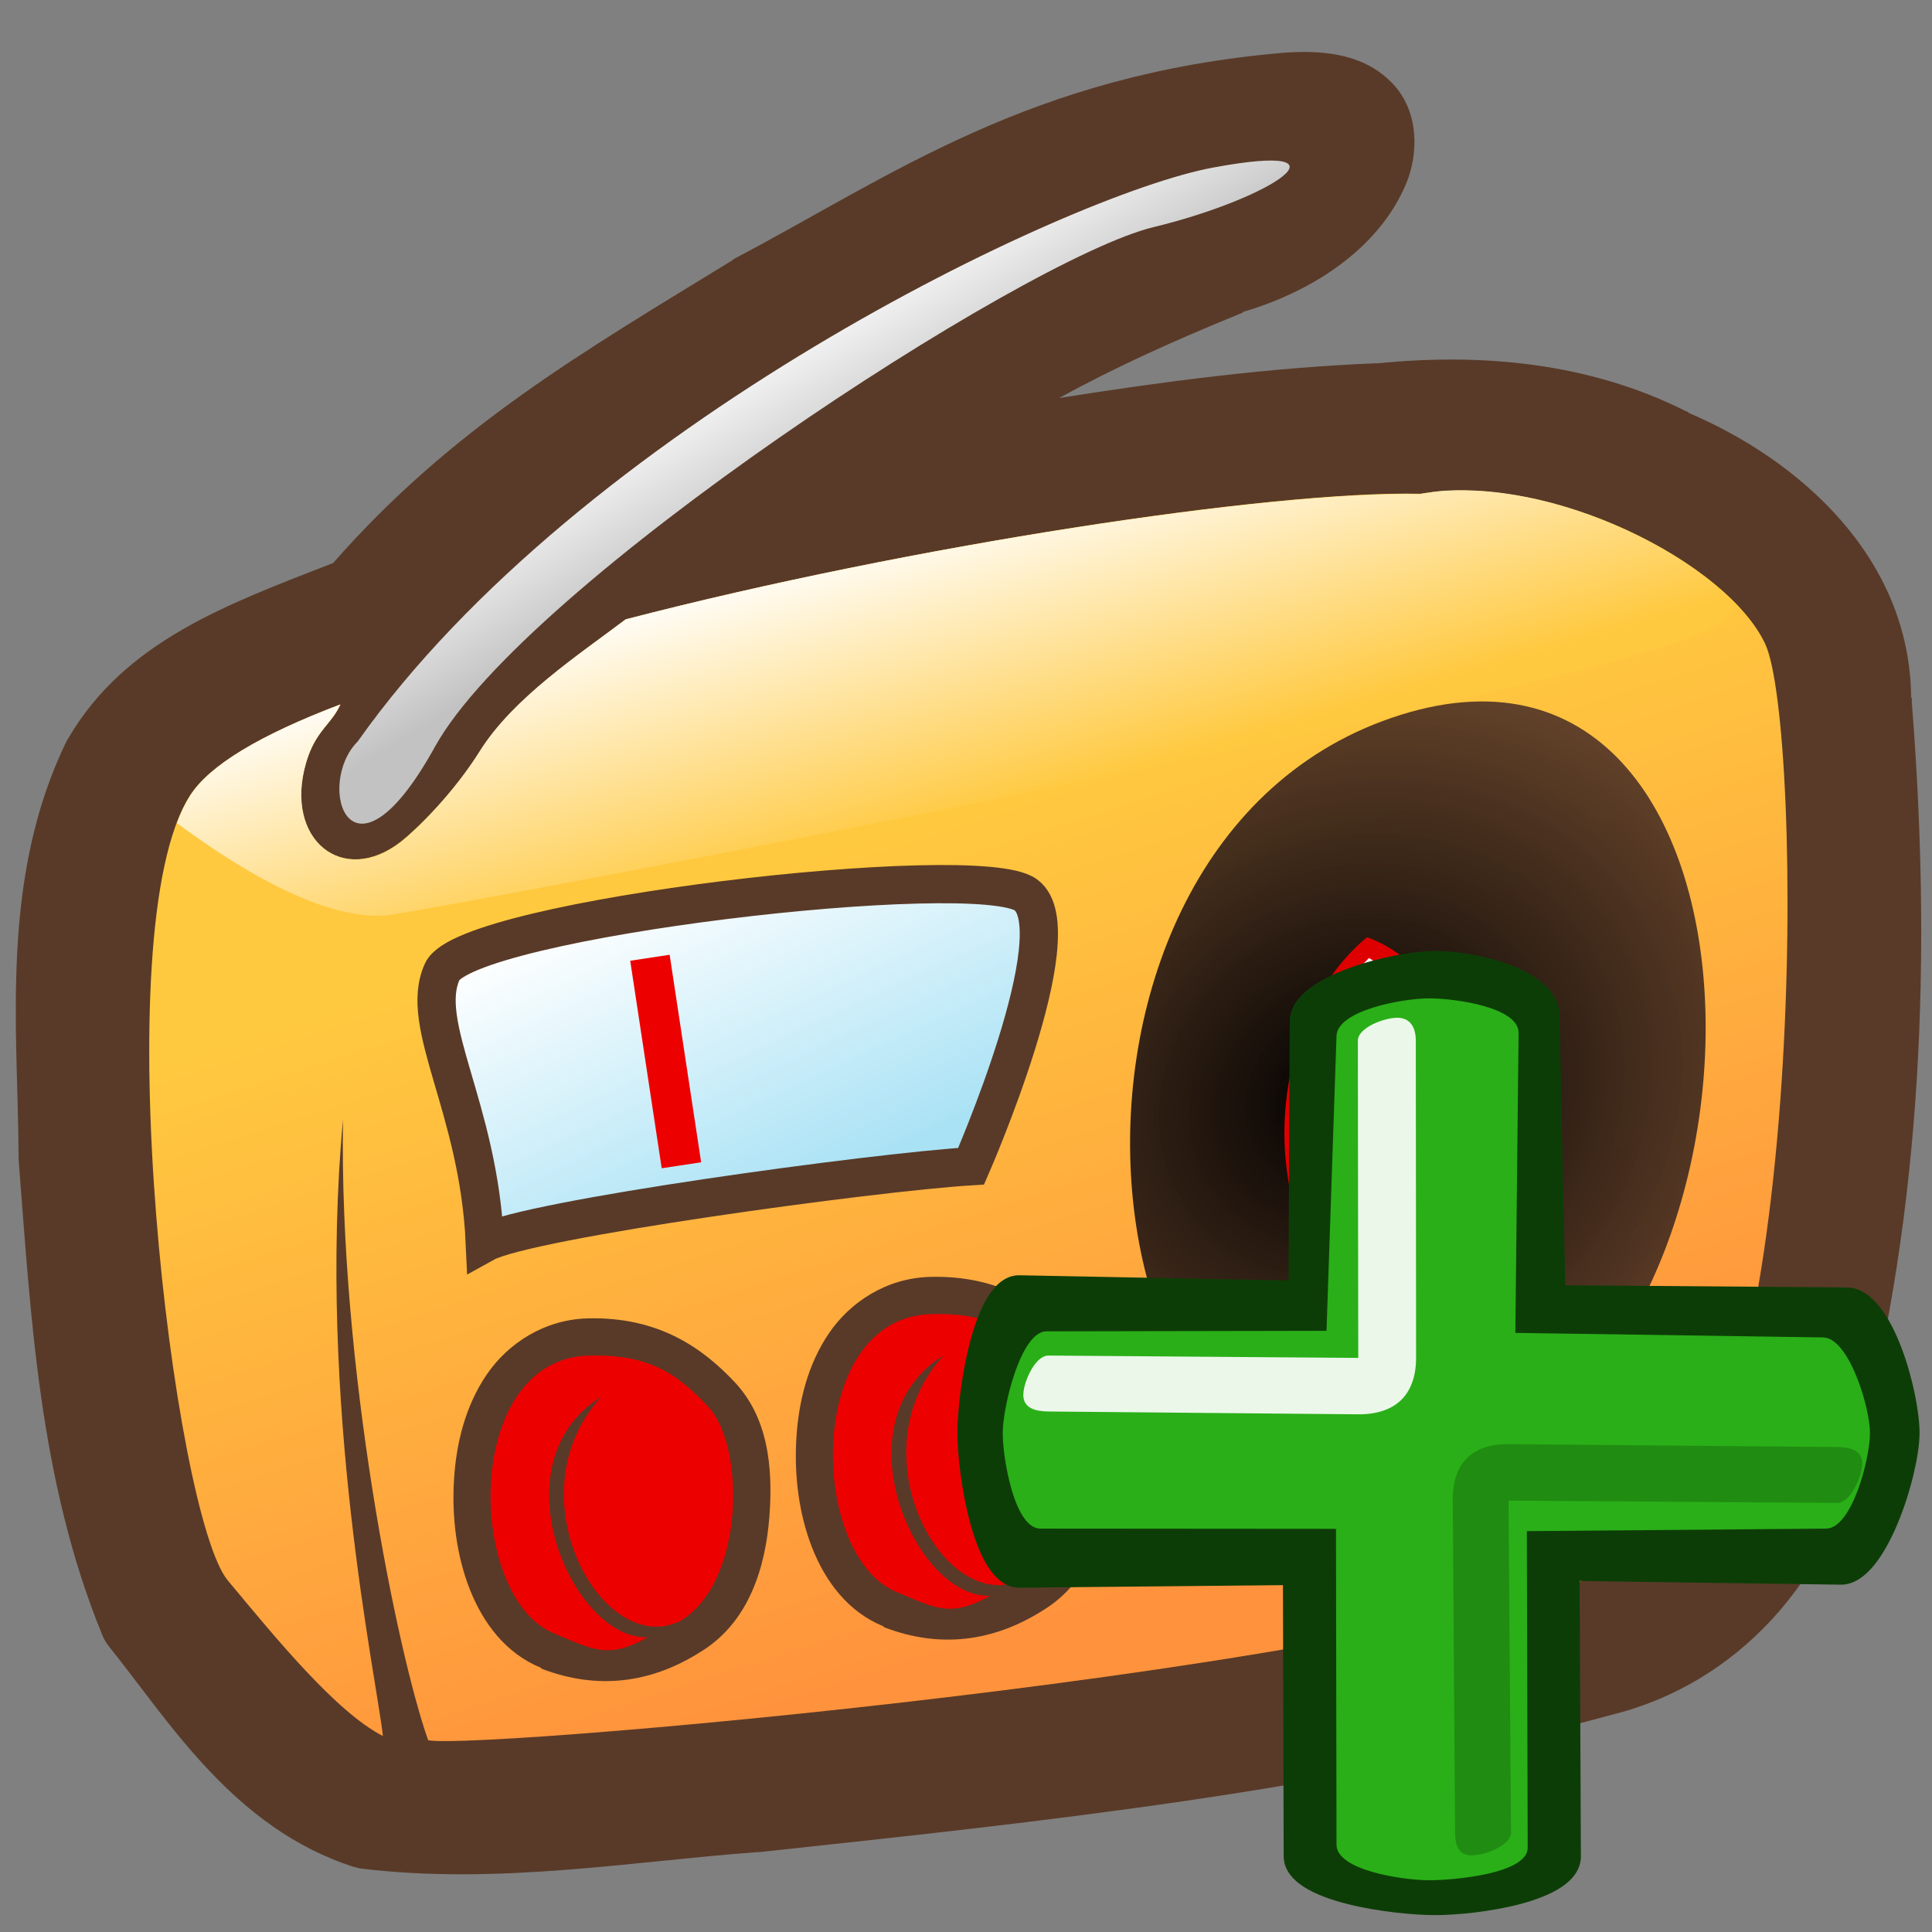 <?xml version="1.0" encoding="UTF-8" standalone="no"?>
<!-- Created with Inkscape (http://www.inkscape.org/) -->
<svg
   xmlns:dc="http://purl.org/dc/elements/1.1/"
   xmlns:cc="http://creativecommons.org/ns#"
   xmlns:rdf="http://www.w3.org/1999/02/22-rdf-syntax-ns#"
   xmlns:svg="http://www.w3.org/2000/svg"
   xmlns="http://www.w3.org/2000/svg"
   xmlns:xlink="http://www.w3.org/1999/xlink"
   xmlns:sodipodi="http://sodipodi.sourceforge.net/DTD/sodipodi-0.dtd"
   xmlns:inkscape="http://www.inkscape.org/namespaces/inkscape"
   width="90"
   height="90"
   id="svg2"
   sodipodi:version="0.32"
   inkscape:version="0.45+devel"
   version="1.0"
   sodipodi:docname="internet-radio-new.svg"
   inkscape:output_extension="org.inkscape.output.svg.inkscape">
  <rect width="100%" height="100%" fill="#808080" stroke="none"/>
  <defs
     id="defs4">
    <linearGradient
       inkscape:collect="always"
       id="linearGradient4102">
      <stop
         style="stop-color:#ffffff;stop-opacity:1;"
         offset="0"
         id="stop4104" />
      <stop
         style="stop-color:#a9e2f5;stop-opacity:1"
         offset="1"
         id="stop4106" />
    </linearGradient>
    <linearGradient
       inkscape:collect="always"
       id="linearGradient4094">
      <stop
         style="stop-color:#ffffff;stop-opacity:1"
         offset="0"
         id="stop4096" />
      <stop
         style="stop-color:#c2c2c2;stop-opacity:1"
         offset="1"
         id="stop4098" />
    </linearGradient>
    <linearGradient
       inkscape:collect="always"
       id="linearGradient4086">
      <stop
         style="stop-color:#ffc93f;stop-opacity:1"
         offset="0"
         id="stop4088" />
      <stop
         style="stop-color:#ff933d;stop-opacity:1"
         offset="1"
         id="stop4090" />
    </linearGradient>
    <linearGradient
       inkscape:collect="always"
       id="linearGradient4078">
      <stop
         style="stop-color:#ffc93f;stop-opacity:1;"
         offset="0"
         id="stop4080" />
      <stop
         style="stop-color:#ffffff;stop-opacity:1"
         offset="1"
         id="stop4082" />
    </linearGradient>
    <linearGradient
       id="linearGradient569">
      <stop
         style="stop-color:#000000;stop-opacity:1;"
         offset="0"
         id="stop570" />
      <stop
         style="stop-color:#593a28;stop-opacity:0.941;"
         offset="1"
         id="stop571" />
    </linearGradient>
    <radialGradient
       inkscape:collect="always"
       xlink:href="#linearGradient569"
       id="radialGradient4022"
       gradientUnits="userSpaceOnUse"
       gradientTransform="matrix(1.407,0.589,-0.687,1.641,20.319,-77.548)"
       cx="59.113"
       cy="53.952"
       fx="59.113"
       fy="53.952"
       r="13.011" />
    <linearGradient
       inkscape:collect="always"
       xlink:href="#linearGradient4078"
       id="linearGradient4084"
       x1="46.922"
       y1="35.426"
       x2="42.938"
       y2="21.789"
       gradientUnits="userSpaceOnUse"
       gradientTransform="matrix(0.999,0,0,0.999,-2.247,2.919)" />
    <linearGradient
       inkscape:collect="always"
       xlink:href="#linearGradient4086"
       id="linearGradient4092"
       x1="44.82"
       y1="35.239"
       x2="56.346"
       y2="71.099"
       gradientUnits="userSpaceOnUse"
       gradientTransform="matrix(0.999,0,0,0.999,-2.247,2.919)" />
    <linearGradient
       inkscape:collect="always"
       xlink:href="#linearGradient4102"
       id="linearGradient4108"
       x1="34.187"
       y1="37.344"
       x2="40.614"
       y2="50.753"
       gradientUnits="userSpaceOnUse"
       gradientTransform="matrix(1.121,0,0,1.088,-6.298,-0.462)" />
    <linearGradient
       inkscape:collect="always"
       xlink:href="#linearGradient4094"
       id="linearGradient4125"
       gradientUnits="userSpaceOnUse"
       x1="33.386"
       y1="15.135"
       x2="37.357"
       y2="21.701"
       gradientTransform="matrix(0.999,0,0,0.999,-2.247,2.919)" />
  </defs>
  <sodipodi:namedview
     id="base"
     pagecolor="#ffffff"
     bordercolor="#666666"
     borderopacity="1.0"
     gridtolerance="10000"
     guidetolerance="10"
     objecttolerance="10"
     inkscape:pageopacity="0.0"
     inkscape:pageshadow="2"
     inkscape:zoom="3.959798"
     inkscape:cx="16.917986"
     inkscape:cy="30.879895"
     inkscape:document-units="px"
     inkscape:current-layer="layer1"
     showgrid="false"
     inkscape:window-width="1024"
     inkscape:window-height="736"
     inkscape:window-x="0"
     inkscape:window-y="1" />
  <g
     inkscape:label="Layer 1"
     inkscape:groupmode="layer"
     id="layer1">
    <path
       sodipodi:type="inkscape:offset"
       inkscape:radius="2.3183498"
       inkscape:original="M 60.53125 4.71875 C 48.62267 5.7230543 42.460818 10.37393 34.625 14.5 C 27.229821 19.03988 20.960202 22.595978 15.3125 29.21875 C 9.9239767 31.329398 5.4724902 32.952919 3.125 36.9375 C 0.2412475 42.838761 0.96191898 49.720193 1 56.09375 C 1.5962736 63.640467 2.0141549 71.459875 4.90625 78.53125 C 7.9486064 82.306731 10.879403 86.945323 15.71875 88.5 C 21.916556 89.232508 28.256046 88.146081 34.5 87.6875 C 48.304632 86.203504 62.198696 84.725831 75.625 81.0625 C 80.894774 79.762109 84.828495 75.311873 85.9375 70.0625 C 89.091961 58.361788 89.495936 46.030289 88.53125 34 C 88.584346 28.237969 83.848974 24.027343 78.90625 21.96875 C 74.597873 19.762052 69.672423 19.348109 64.9375 19.84375 C 56.355309 20.1879 47.885722 21.637455 39.46875 23.28125 C 45.047628 18.379463 50.598625 15.670258 57.40625 12.90625 C 64.202365 11.007675 67.380967 4.2551153 60.53125 4.71875 z "
       style="fill:#593a28;fill-opacity:1;fill-rule:evenodd;stroke:none;stroke-width:1.861;stroke-linecap:butt;stroke-linejoin:miter;marker:none;marker-start:none;marker-mid:none;marker-end:none;stroke-miterlimit:4;stroke-dashoffset:0;stroke-opacity:1;visibility:visible;display:inline;overflow:visible;enable-background:accumulate"
       id="path2438"
       d="M 60.344,2.406 C 47.905,3.455 41.175,8.413 33.531,12.438 C 33.489,12.467 33.447,12.499 33.406,12.531 C 26.229,16.937 19.817,20.617 14,27.25 C 8.818,29.268 3.897,31.046 1.125,35.75 C 1.092,35.801 1.06,35.853 1.031,35.906 C -2.232,42.583 -1.35,49.885 -1.312,56.094 C -1.315,56.156 -1.315,56.219 -1.312,56.281 C -0.719,63.787 -0.339,71.853 2.75,79.406 C 2.835,79.62 2.95,79.82 3.094,80 C 6.01,83.62 9.142,88.837 15,90.719 C 15.142,90.764 15.289,90.795 15.438,90.812 C 22.084,91.598 28.565,90.447 34.656,90 C 34.687,90.001 34.719,90.001 34.75,90 C 48.553,88.516 62.585,87.041 76.25,83.312 C 82.411,81.792 86.869,76.676 88.188,70.656 C 88.195,70.624 88.212,70.595 88.219,70.562 C 88.221,70.553 88.216,70.541 88.219,70.531 C 91.417,58.592 91.797,46.129 90.844,34.031 C 90.838,33.959 90.85,33.885 90.844,33.812 L 90.812,33.812 C 90.757,26.961 85.351,22.228 79.969,19.938 C 79.964,19.936 79.973,19.908 79.969,19.906 C 79.918,19.88 79.863,19.869 79.812,19.844 C 75.059,17.457 69.78,17.034 64.844,17.531 C 64.793,17.536 64.738,17.526 64.688,17.531 C 59.502,17.747 54.406,18.418 49.344,19.219 C 52.099,17.701 54.998,16.396 58.281,15.062 L 58.281,15.031 C 62.14,13.889 65.026,11.638 66.219,8.812 C 66.829,7.367 66.88,5.313 65.594,3.938 C 64.307,2.562 62.454,2.266 60.375,2.406 C 60.365,2.406 60.354,2.406 60.344,2.406 L 60.344,2.406 z"
       transform="matrix(0.957,0,0,0.957,2.122,0.148)" />
    <path
       style="opacity:1;fill:url(#linearGradient4092);fill-opacity:1;fill-rule:evenodd;stroke:none;stroke-width:1.861;stroke-linecap:butt;stroke-linejoin:miter;marker:none;marker-start:none;marker-mid:none;marker-end:none;stroke-miterlimit:4;stroke-dasharray:none;stroke-dashoffset:0;stroke-opacity:1;visibility:visible;display:inline;overflow:visible;enable-background:accumulate"
       d="M 66.155,23.001 C 59.204,22.849 42.38,25.415 29.145,28.853 C 26.968,30.5 23.91,32.516 22.353,35.01 C 21.108,37.005 19.325,38.694 18.68,39.2 C 15.976,41.319 13.206,39.13 14.25,35.543 C 14.689,34.037 15.432,33.77 15.862,32.814 C 12.121,34.236 9.756,35.642 8.849,37.06 C 4.814,43.364 8.093,70.6 10.614,73.627 C 12.837,76.294 15.647,79.745 17.836,80.871 C 17.561,78.232 14.754,65.374 15.979,52.146 C 15.786,63.645 18.503,76.991 19.945,81.066 C 22.214,81.57 69.623,77.409 76.936,72.114 C 84.249,66.818 83.997,33.781 82.231,29.999 C 80.466,26.216 72.208,21.992 66.155,23.001 z"
       id="path4024"
       sodipodi:nodetypes="ccssscsscccssc" />
    <g
       id="g4007"
       transform="matrix(0.999,0,0,0.853,-3.581,12.038)">
      <path
         sodipodi:nodetypes="czz"
         id="path6296"
         d="M 68.906,24.925 C 87.626,18.074 87.547,61.535 70.491,66.932 C 53.605,72.277 50.186,31.777 68.906,24.925 z"
         style="fill:url(#radialGradient4022);fill-opacity:1;fill-rule:evenodd;stroke:none;stroke-width:1.824;stroke-linecap:butt;stroke-linejoin:miter;stroke-miterlimit:4;stroke-dasharray:none;stroke-opacity:1" />
      <path
         sodipodi:nodetypes="ccc"
         id="path7656"
         d="M 65.227,55.284 C 72.385,54.032 73.997,39.929 67.33,37.069 C 63.189,41.084 62.225,49.745 65.227,55.284 z"
         style="fill:#de0000;fill-opacity:1;fill-rule:evenodd;stroke:#000000;stroke-width:0;stroke-linecap:butt;stroke-linejoin:miter;stroke-miterlimit:4;stroke-dasharray:none;stroke-opacity:1" />
      <path
         sodipodi:nodetypes="cccc"
         id="path2526"
         d="M 67.422,38.207 C 67.422,38.207 71.091,40.55 70.1,46.195 C 69.587,42.093 65.961,39.945 65.961,39.945 L 67.422,38.207 z"
         style="fill:#ffffff;fill-opacity:1;fill-rule:evenodd;stroke:none;stroke-width:1px;stroke-linecap:butt;stroke-linejoin:miter;stroke-opacity:1" />
    </g>
    <path
       style="opacity:1;fill:url(#linearGradient4108);fill-opacity:1;fill-rule:evenodd;stroke:#593a28;stroke-width:1.781;stroke-linecap:butt;stroke-linejoin:miter;marker:none;marker-start:none;marker-mid:none;marker-end:none;stroke-miterlimit:4;stroke-dasharray:none;stroke-dashoffset:0;stroke-opacity:1;visibility:visible;display:inline;overflow:visible;enable-background:accumulate"
       d="M 22.585,57.899 C 22.302,51.579 19.47,47.732 20.603,45.259 C 21.736,42.785 45.523,40.038 47.788,41.686 C 50.053,43.335 45.239,54.327 45.239,54.327 C 40.709,54.602 24.568,56.8 22.585,57.899 z"
       id="path4026"
       sodipodi:nodetypes="csscc" />
    <path
       style="opacity:1;fill:none;fill-opacity:1;fill-rule:evenodd;stroke:#ed0000;stroke-width:1.858;stroke-linecap:butt;stroke-linejoin:miter;marker:none;marker-start:none;marker-mid:none;marker-end:none;stroke-miterlimit:4;stroke-dasharray:none;stroke-dashoffset:0;stroke-opacity:1;visibility:visible;display:inline;overflow:visible;enable-background:accumulate"
       d="M 30.276,44.616 L 31.743,54.283"
       id="path4028"
       sodipodi:nodetypes="cc" />
    <g
       id="g4046"
       transform="matrix(1.578,0,0,1.578,-17.81,-30.651)">
      <path
         d="M 28.625,58.344 C 27.35,58.38 26.281,59.085 25.656,60 C 25.031,60.915 24.752,62.02 24.688,63.125 C 24.623,64.23 24.767,65.355 25.156,66.344 C 25.546,67.332 26.211,68.231 27.25,68.656 C 27.26,68.667 27.271,68.677 27.281,68.688 C 28.915,69.314 30.494,69.122 31.969,68.188 C 33.401,67.314 33.886,65.686 34,64.188 C 34.114,62.689 33.941,61.249 32.969,60.219 C 32.052,59.249 30.757,58.285 28.625,58.344 z"
         id="path4044"
         style="opacity:1;fill:#593a28;fill-opacity:1;fill-rule:evenodd;stroke:none;stroke-width:1.861;stroke-linecap:butt;stroke-linejoin:miter;marker:none;marker-start:none;marker-mid:none;marker-end:none;stroke-miterlimit:4;stroke-dasharray:none;stroke-dashoffset:0;stroke-opacity:1;visibility:visible;display:inline;overflow:visible;enable-background:accumulate"
         inkscape:original="M 28.65625 59.4375 C 24.927707 59.542811 25.043056 66.587066 27.65625 67.65625 C 29.093044 68.207087 30.075745 68.104474 31.375 67.28125 C 33.288766 66.113429 33.260787 62.105172 32.1875 60.96875 C 31.320507 60.050756 30.520741 59.385714 28.65625 59.4375 z "
         inkscape:radius="1.089871"
         sodipodi:type="inkscape:offset" />
      <path
         sodipodi:nodetypes="cscccss"
         id="path4032"
         d="M 28.663,59.443 C 30.528,59.391 31.332,60.04 32.199,60.958 C 33.272,62.095 33.292,66.104 31.378,67.272 C 29.068,68.42 26.379,63.554 29.035,60.66 C 25.885,62.616 28.197,67.849 30.405,67.757 C 29.231,68.423 28.776,68.11 27.653,67.65 C 25.04,66.581 24.935,59.548 28.663,59.443 z"
         style="opacity:1;fill:#ed0000;fill-opacity:1;fill-rule:evenodd;stroke:none;stroke-width:1.861;stroke-linecap:butt;stroke-linejoin:miter;marker:none;marker-start:none;marker-mid:none;marker-end:none;stroke-miterlimit:4;stroke-dasharray:none;stroke-dashoffset:0;stroke-opacity:1;visibility:visible;display:inline;overflow:visible;enable-background:accumulate" />
    </g>
    <path
       style="opacity:1;fill:url(#linearGradient4125);fill-opacity:1;fill-rule:evenodd;stroke:none;stroke-width:1.861;stroke-linecap:butt;stroke-linejoin:miter;marker:none;marker-start:none;marker-mid:none;marker-end:none;stroke-miterlimit:4;stroke-dasharray:none;stroke-dashoffset:0;stroke-opacity:1;visibility:visible;display:inline;overflow:visible;enable-background:accumulate"
       d="M 16.666,34.538 C 27.006,19.911 49.701,9.067 56.51,7.806 C 63.318,6.545 59.244,9.25 53.736,10.58 C 47.668,12.046 24.444,27.219 20.26,34.79 C 16.326,41.908 14.649,36.555 16.666,34.538 z"
       id="path4056"
       sodipodi:nodetypes="csssc" />
    <path
       style="opacity:1;fill:url(#linearGradient4084);fill-opacity:1;fill-rule:evenodd;stroke:none;stroke-width:1.861;stroke-linecap:butt;stroke-linejoin:miter;marker:none;marker-start:none;marker-mid:none;marker-end:none;stroke-miterlimit:4;stroke-dasharray:none;stroke-dashoffset:0;stroke-opacity:1;visibility:visible;display:inline;overflow:visible;enable-background:accumulate"
       d="M 67.309,22.859 C 66.916,22.883 66.533,22.952 66.154,23.015 C 59.203,22.864 42.381,25.413 29.146,28.851 C 26.969,30.498 23.9,32.505 22.343,34.999 C 21.097,36.993 19.337,38.706 18.692,39.212 C 15.988,41.331 13.217,39.116 14.261,35.529 C 14.699,34.023 15.422,33.77 15.852,32.814 C 12.111,34.237 9.77,35.64 8.862,37.058 C 8.632,37.419 8.423,37.849 8.238,38.338 C 12.511,41.514 15.959,42.932 18.193,42.613 C 21.723,42.109 76.697,31.75 80.228,28.976 C 80.497,28.764 80.734,28.521 80.977,28.258 C 78.194,25.288 72.248,22.564 67.309,22.859 z"
       id="path4067" />
    <use
       x="0"
       y="0"
       xlink:href="#g4046"
       id="use4127"
       transform="translate(15.949,-1.933)"
       width="90"
       height="90" />
    <g
       id="g4655"
       transform="matrix(2.673,0,0,2.673,9.452,9.628)">
      <path
         sodipodi:nodetypes="csscssscssscssscs"
         id="path584"
         d="M 14.23,18.758 C 13.554,18.744 13.284,20.695 13.284,21.372 C 13.284,22.049 13.554,23.94 14.23,23.933 L 18.957,23.887 L 18.97,28.749 C 18.972,29.425 20.801,29.639 21.478,29.639 C 22.155,29.639 23.883,29.425 23.88,28.749 L 23.858,23.814 L 28.544,23.88 C 29.22,23.89 29.782,22.049 29.782,21.372 C 29.782,20.695 29.327,18.975 28.65,18.97 L 23.61,18.931 L 23.508,14.088 C 23.494,13.411 22.155,13.105 21.478,13.105 C 20.801,13.105 19.079,13.517 19.076,14.194 L 19.054,18.851 L 14.23,18.758 z "
         style="font-size:12px;fill:#0d3d07;fill-rule:evenodd;stroke:#0d3d07;stroke-width:0.27" />
      <path
         sodipodi:nodetypes="csscssscssscssscs"
         id="path589"
         d="M 14.701,19.6 C 14.252,19.6 13.939,20.923 13.939,21.372 C 13.939,21.821 14.145,23.038 14.595,23.038 L 19.747,23.042 L 19.756,28.547 C 19.757,28.996 20.92,29.166 21.369,29.166 C 21.818,29.166 23.089,29.049 23.088,28.6 L 23.073,23.082 L 28.289,23.038 C 28.738,23.034 29.053,21.821 29.053,21.372 C 29.053,20.923 28.685,19.712 28.236,19.706 L 22.873,19.627 L 22.929,14.399 C 22.933,13.95 21.818,13.797 21.369,13.797 C 20.92,13.797 19.771,14.003 19.756,14.452 L 19.582,19.591 L 14.701,19.6 z "
         style="font-size:12px;fill:#2aaf18;fill-opacity:1;fill-rule:evenodd;stroke:none;stroke-width:0.839pt" />
      <path
         sodipodi:nodetypes="cssscsssss"
         id="path592"
         d="M 21.782,22.556 L 21.823,28.332 C 21.824,28.561 21.881,28.732 22.11,28.732 C 22.339,28.732 22.799,28.561 22.797,28.332 L 22.754,22.55 L 28.481,22.59 C 28.71,22.592 28.918,22.132 28.918,21.903 C 28.918,21.674 28.71,21.618 28.481,21.616 L 22.759,21.566 C 22.107,21.561 21.777,21.904 21.782,22.556 z "
         style="font-size:12px;fill:#208c11;fill-opacity:1;fill-rule:evenodd;stroke:none;stroke-width:0.839pt" />
      <path
         sodipodi:nodetypes="cssscsssss"
         id="path3559"
         d="M 21.143,20.056 L 21.138,14.536 C 21.138,14.307 21.044,14.135 20.815,14.135 C 20.586,14.135 20.127,14.307 20.128,14.536 L 20.135,20.063 L 14.735,20.022 C 14.506,20.02 14.298,20.48 14.298,20.71 C 14.298,20.939 14.506,20.994 14.735,20.997 L 20.129,21.046 C 20.782,21.052 21.143,20.709 21.143,20.056 z "
         style="font-size:12px;fill:#ebf8e9;fill-opacity:1;fill-rule:evenodd;stroke:none;stroke-width:0.839pt" />
    </g>
  </g>
</svg>
